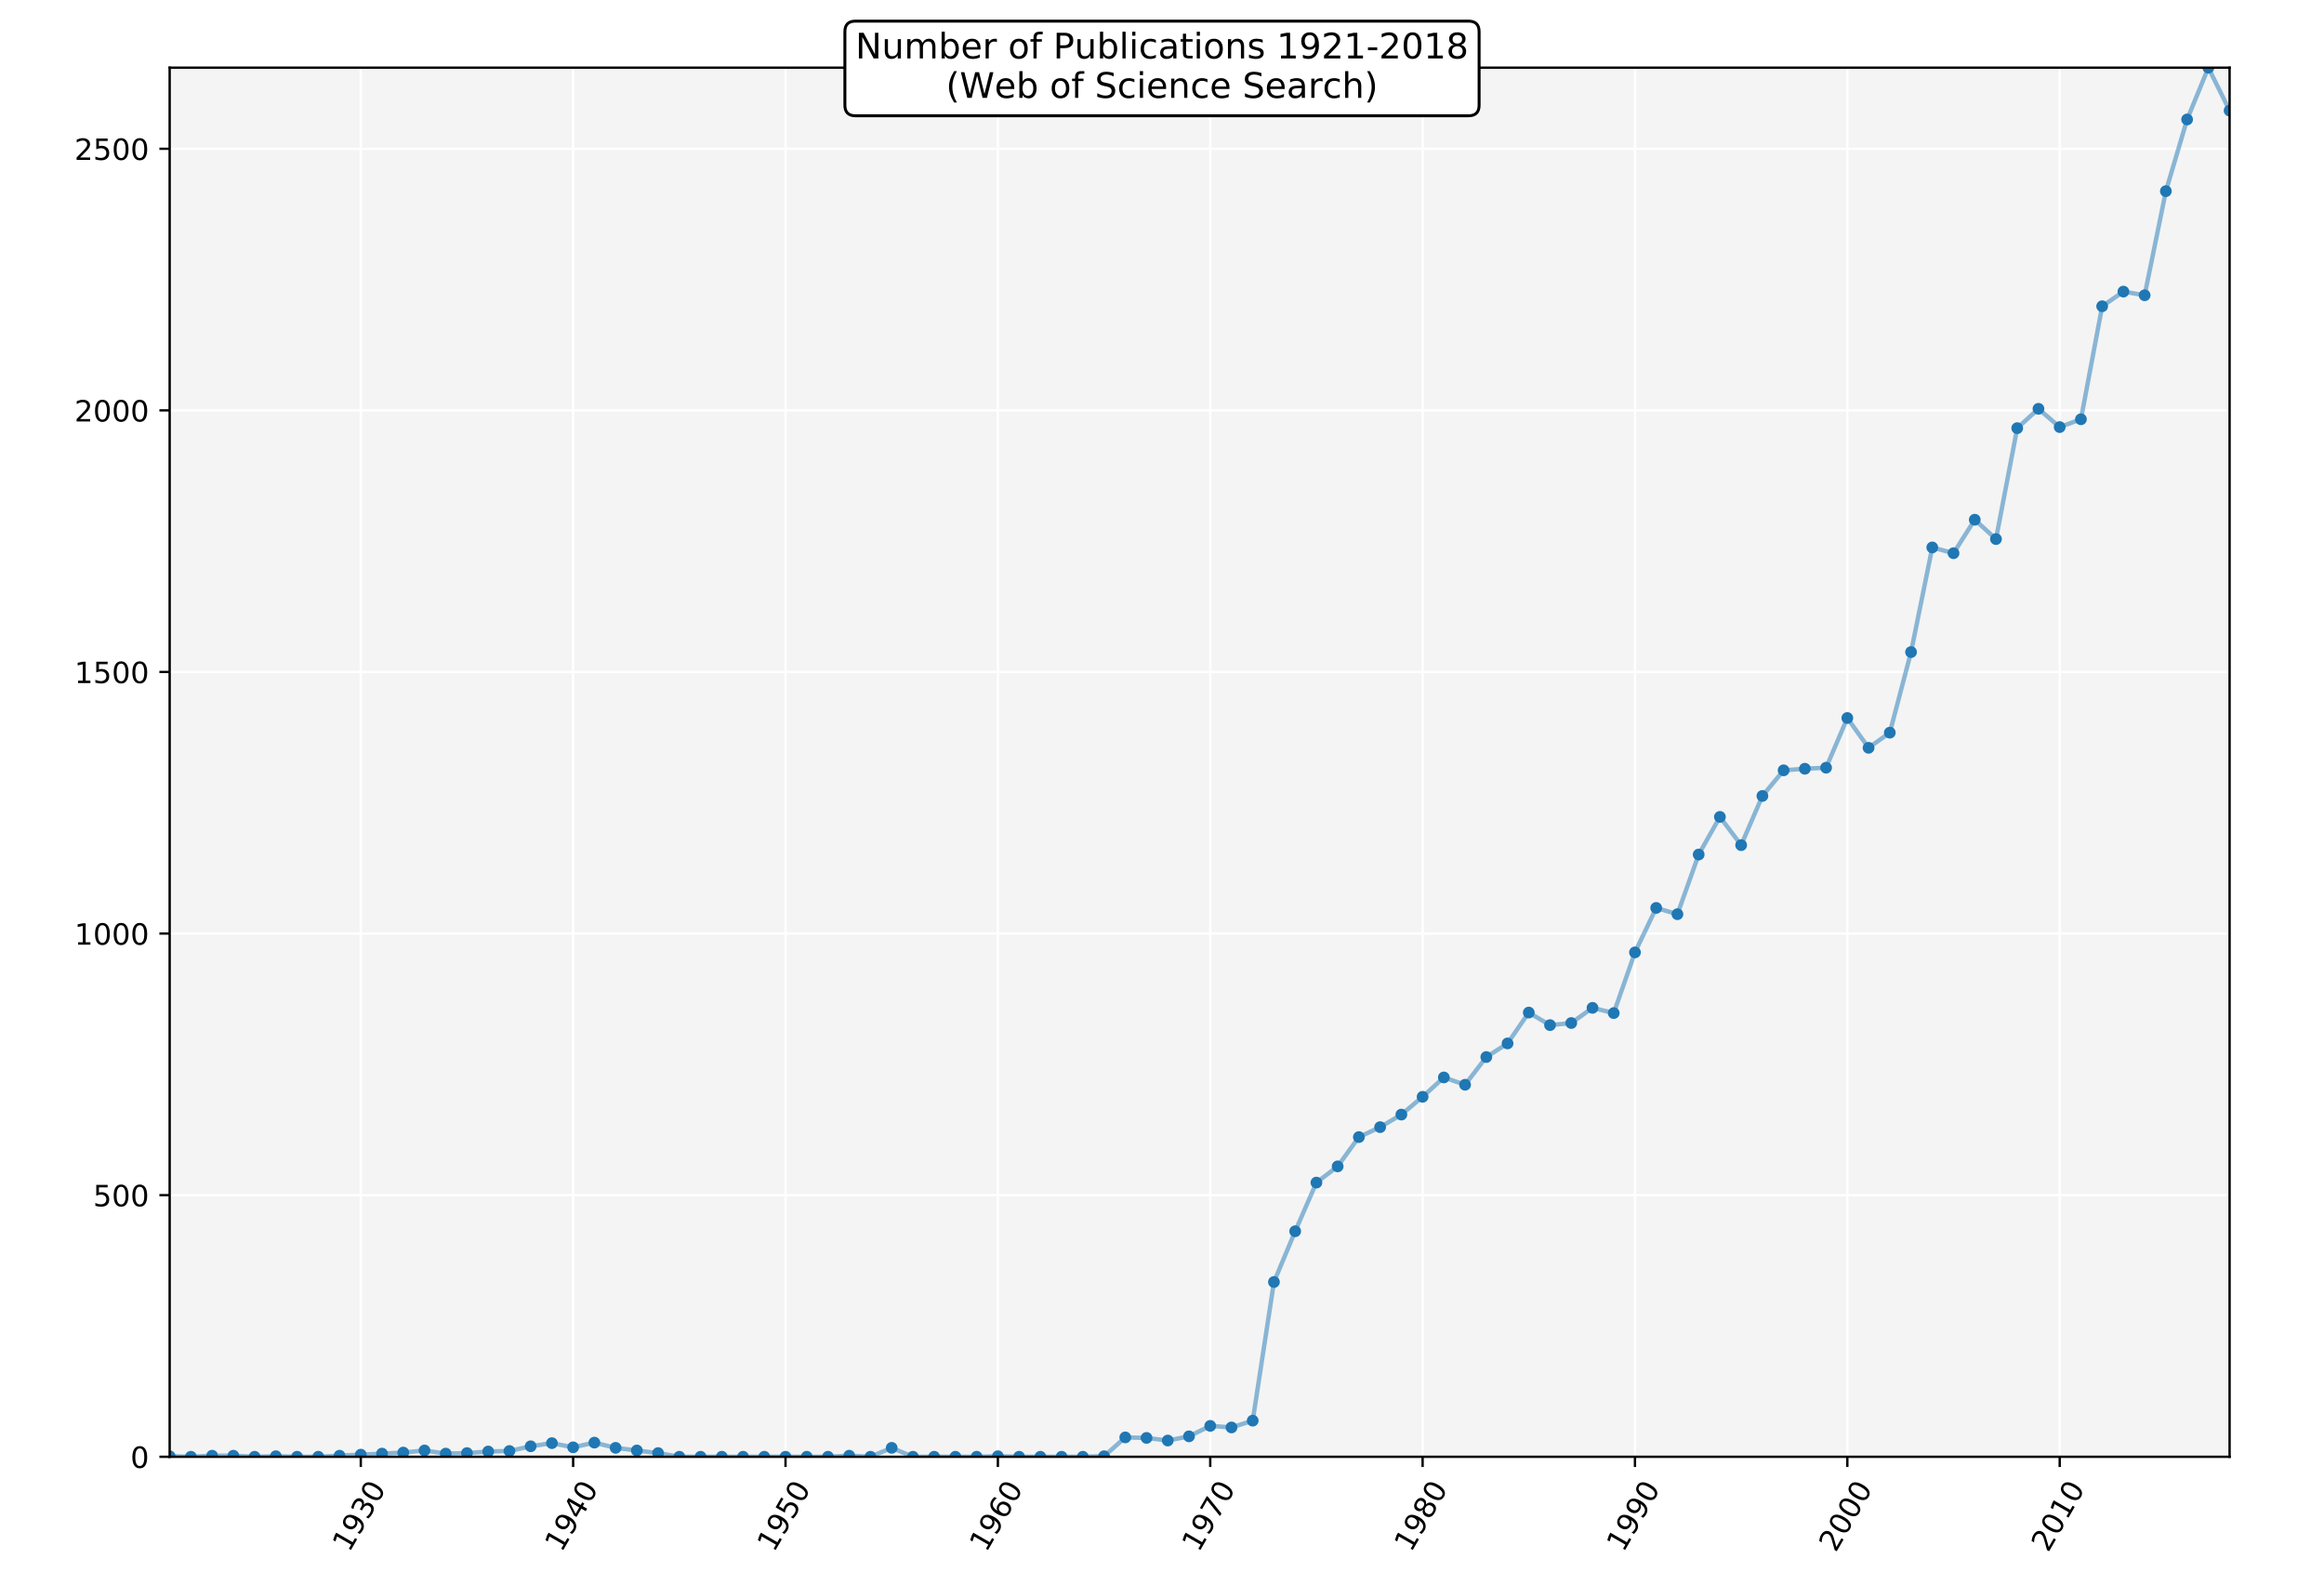 <?xml version="1.0" encoding="utf-8" standalone="no"?>
<!DOCTYPE svg PUBLIC "-//W3C//DTD SVG 1.1//EN"
  "http://www.w3.org/Graphics/SVG/1.1/DTD/svg11.dtd">
<!-- Created with matplotlib (http://matplotlib.org/) -->
<svg height="540pt" version="1.1" viewBox="0 0 792 540" width="792pt" xmlns="http://www.w3.org/2000/svg" xmlns:xlink="http://www.w3.org/1999/xlink">
 <defs>
  <style type="text/css">
*{stroke-linecap:butt;stroke-linejoin:round;}
  </style>
 </defs>
 <g id="figure_1">
  <g id="patch_1">
   <path d="M 0 540 
L 792 540 
L 792 0 
L 0 0 
z
" style="fill:#ffffff;"/>
  </g>
  <g id="axes_1">
   <g id="patch_2">
    <path d="M 57.819 496.438 
L 759.825 496.438 
L 759.825 23.062 
L 57.819 23.062 
z
" style="fill:#f4f4f4;"/>
   </g>
   <g id="matplotlib.axis_1">
    <g id="xtick_1">
     <g id="line2d_1">
      <path clip-path="url(#pab16744683)" d="M 122.953 496.438 
L 122.953 23.062 
" style="fill:none;stroke:#ffffff;stroke-linecap:square;stroke-width:0.8;"/>
     </g>
     <g id="line2d_2">
      <defs>
       <path d="M 0 0 
L 0 3.5 
" id="mfdd06020a4" style="stroke:#000000;stroke-width:0.8;"/>
      </defs>
      <g>
       <use style="stroke:#000000;stroke-width:0.8;" x="122.953" xlink:href="#mfdd06020a4" y="496.438"/>
      </g>
     </g>
     <g id="text_1">
      <!-- 1930 -->
      <defs>
       <path d="M 12.406 8.297 
L 28.516 8.297 
L 28.516 63.922 
L 10.984 60.406 
L 10.984 69.391 
L 28.422 72.906 
L 38.281 72.906 
L 38.281 8.297 
L 54.391 8.297 
L 54.391 0 
L 12.406 0 
z
" id="DejaVuSans-31"/>
       <path d="M 10.984 1.516 
L 10.984 10.5 
Q 14.703 8.734 18.5 7.812 
Q 22.312 6.891 25.984 6.891 
Q 35.75 6.891 40.891 13.453 
Q 46.047 20.016 46.781 33.406 
Q 43.953 29.203 39.594 26.953 
Q 35.25 24.703 29.984 24.703 
Q 19.047 24.703 12.672 31.312 
Q 6.297 37.938 6.297 49.422 
Q 6.297 60.641 12.938 67.422 
Q 19.578 74.219 30.609 74.219 
Q 43.266 74.219 49.922 64.516 
Q 56.594 54.828 56.594 36.375 
Q 56.594 19.141 48.406 8.859 
Q 40.234 -1.422 26.422 -1.422 
Q 22.703 -1.422 18.891 -0.688 
Q 15.094 0.047 10.984 1.516 
z
M 30.609 32.422 
Q 37.25 32.422 41.125 36.953 
Q 45.016 41.5 45.016 49.422 
Q 45.016 57.281 41.125 61.844 
Q 37.25 66.406 30.609 66.406 
Q 23.969 66.406 20.094 61.844 
Q 16.219 57.281 16.219 49.422 
Q 16.219 41.5 20.094 36.953 
Q 23.969 32.422 30.609 32.422 
z
" id="DejaVuSans-39"/>
       <path d="M 40.578 39.312 
Q 47.656 37.797 51.625 33 
Q 55.609 28.219 55.609 21.188 
Q 55.609 10.406 48.188 4.484 
Q 40.766 -1.422 27.094 -1.422 
Q 22.516 -1.422 17.656 -0.516 
Q 12.797 0.391 7.625 2.203 
L 7.625 11.719 
Q 11.719 9.328 16.594 8.109 
Q 21.484 6.891 26.812 6.891 
Q 36.078 6.891 40.938 10.547 
Q 45.797 14.203 45.797 21.188 
Q 45.797 27.641 41.281 31.266 
Q 36.766 34.906 28.719 34.906 
L 20.219 34.906 
L 20.219 43.016 
L 29.109 43.016 
Q 36.375 43.016 40.234 45.922 
Q 44.094 48.828 44.094 54.297 
Q 44.094 59.906 40.109 62.906 
Q 36.141 65.922 28.719 65.922 
Q 24.656 65.922 20.016 65.031 
Q 15.375 64.156 9.812 62.312 
L 9.812 71.094 
Q 15.438 72.656 20.344 73.438 
Q 25.25 74.219 29.594 74.219 
Q 40.828 74.219 47.359 69.109 
Q 53.906 64.016 53.906 55.328 
Q 53.906 49.266 50.438 45.094 
Q 46.969 40.922 40.578 39.312 
z
" id="DejaVuSans-33"/>
       <path d="M 31.781 66.406 
Q 24.172 66.406 20.328 58.906 
Q 16.5 51.422 16.5 36.375 
Q 16.5 21.391 20.328 13.891 
Q 24.172 6.391 31.781 6.391 
Q 39.453 6.391 43.281 13.891 
Q 47.125 21.391 47.125 36.375 
Q 47.125 51.422 43.281 58.906 
Q 39.453 66.406 31.781 66.406 
z
M 31.781 74.219 
Q 44.047 74.219 50.516 64.516 
Q 56.984 54.828 56.984 36.375 
Q 56.984 17.969 50.516 8.266 
Q 44.047 -1.422 31.781 -1.422 
Q 19.531 -1.422 13.062 8.266 
Q 6.594 17.969 6.594 36.375 
Q 6.594 54.828 13.062 64.516 
Q 19.531 74.219 31.781 74.219 
z
" id="DejaVuSans-30"/>
      </defs>
      <g transform="translate(118.981 529.277)rotate(-60)scale(0.1 -0.1)">
       <use xlink:href="#DejaVuSans-31"/>
       <use x="63.623" xlink:href="#DejaVuSans-39"/>
       <use x="127.246" xlink:href="#DejaVuSans-33"/>
       <use x="190.869" xlink:href="#DejaVuSans-30"/>
      </g>
     </g>
    </g>
    <g id="xtick_2">
     <g id="line2d_3">
      <path clip-path="url(#pab16744683)" d="M 195.325 496.438 
L 195.325 23.062 
" style="fill:none;stroke:#ffffff;stroke-linecap:square;stroke-width:0.8;"/>
     </g>
     <g id="line2d_4">
      <g>
       <use style="stroke:#000000;stroke-width:0.8;" x="195.325" xlink:href="#mfdd06020a4" y="496.438"/>
      </g>
     </g>
     <g id="text_2">
      <!-- 1940 -->
      <defs>
       <path d="M 37.797 64.312 
L 12.891 25.391 
L 37.797 25.391 
z
M 35.203 72.906 
L 47.609 72.906 
L 47.609 25.391 
L 58.016 25.391 
L 58.016 17.188 
L 47.609 17.188 
L 47.609 0 
L 37.797 0 
L 37.797 17.188 
L 4.891 17.188 
L 4.891 26.703 
z
" id="DejaVuSans-34"/>
      </defs>
      <g transform="translate(191.352 529.277)rotate(-60)scale(0.1 -0.1)">
       <use xlink:href="#DejaVuSans-31"/>
       <use x="63.623" xlink:href="#DejaVuSans-39"/>
       <use x="127.246" xlink:href="#DejaVuSans-34"/>
       <use x="190.869" xlink:href="#DejaVuSans-30"/>
      </g>
     </g>
    </g>
    <g id="xtick_3">
     <g id="line2d_5">
      <path clip-path="url(#pab16744683)" d="M 267.697 496.438 
L 267.697 23.062 
" style="fill:none;stroke:#ffffff;stroke-linecap:square;stroke-width:0.8;"/>
     </g>
     <g id="line2d_6">
      <g>
       <use style="stroke:#000000;stroke-width:0.8;" x="267.697" xlink:href="#mfdd06020a4" y="496.438"/>
      </g>
     </g>
     <g id="text_3">
      <!-- 1950 -->
      <defs>
       <path d="M 10.797 72.906 
L 49.516 72.906 
L 49.516 64.594 
L 19.828 64.594 
L 19.828 46.734 
Q 21.969 47.469 24.109 47.828 
Q 26.266 48.188 28.422 48.188 
Q 40.625 48.188 47.75 41.5 
Q 54.891 34.812 54.891 23.391 
Q 54.891 11.625 47.562 5.094 
Q 40.234 -1.422 26.906 -1.422 
Q 22.312 -1.422 17.547 -0.641 
Q 12.797 0.141 7.719 1.703 
L 7.719 11.625 
Q 12.109 9.234 16.797 8.062 
Q 21.484 6.891 26.703 6.891 
Q 35.156 6.891 40.078 11.328 
Q 45.016 15.766 45.016 23.391 
Q 45.016 31 40.078 35.438 
Q 35.156 39.891 26.703 39.891 
Q 22.75 39.891 18.812 39.016 
Q 14.891 38.141 10.797 36.281 
z
" id="DejaVuSans-35"/>
      </defs>
      <g transform="translate(263.724 529.277)rotate(-60)scale(0.1 -0.1)">
       <use xlink:href="#DejaVuSans-31"/>
       <use x="63.623" xlink:href="#DejaVuSans-39"/>
       <use x="127.246" xlink:href="#DejaVuSans-35"/>
       <use x="190.869" xlink:href="#DejaVuSans-30"/>
      </g>
     </g>
    </g>
    <g id="xtick_4">
     <g id="line2d_7">
      <path clip-path="url(#pab16744683)" d="M 340.069 496.438 
L 340.069 23.062 
" style="fill:none;stroke:#ffffff;stroke-linecap:square;stroke-width:0.8;"/>
     </g>
     <g id="line2d_8">
      <g>
       <use style="stroke:#000000;stroke-width:0.8;" x="340.069" xlink:href="#mfdd06020a4" y="496.438"/>
      </g>
     </g>
     <g id="text_4">
      <!-- 1960 -->
      <defs>
       <path d="M 33.016 40.375 
Q 26.375 40.375 22.484 35.828 
Q 18.609 31.297 18.609 23.391 
Q 18.609 15.531 22.484 10.953 
Q 26.375 6.391 33.016 6.391 
Q 39.656 6.391 43.531 10.953 
Q 47.406 15.531 47.406 23.391 
Q 47.406 31.297 43.531 35.828 
Q 39.656 40.375 33.016 40.375 
z
M 52.594 71.297 
L 52.594 62.312 
Q 48.875 64.062 45.094 64.984 
Q 41.312 65.922 37.594 65.922 
Q 27.828 65.922 22.672 59.328 
Q 17.531 52.734 16.797 39.406 
Q 19.672 43.656 24.016 45.922 
Q 28.375 48.188 33.594 48.188 
Q 44.578 48.188 50.953 41.516 
Q 57.328 34.859 57.328 23.391 
Q 57.328 12.156 50.688 5.359 
Q 44.047 -1.422 33.016 -1.422 
Q 20.359 -1.422 13.672 8.266 
Q 6.984 17.969 6.984 36.375 
Q 6.984 53.656 15.188 63.938 
Q 23.391 74.219 37.203 74.219 
Q 40.922 74.219 44.703 73.484 
Q 48.484 72.75 52.594 71.297 
z
" id="DejaVuSans-36"/>
      </defs>
      <g transform="translate(336.096 529.277)rotate(-60)scale(0.1 -0.1)">
       <use xlink:href="#DejaVuSans-31"/>
       <use x="63.623" xlink:href="#DejaVuSans-39"/>
       <use x="127.246" xlink:href="#DejaVuSans-36"/>
       <use x="190.869" xlink:href="#DejaVuSans-30"/>
      </g>
     </g>
    </g>
    <g id="xtick_5">
     <g id="line2d_9">
      <path clip-path="url(#pab16744683)" d="M 412.44 496.438 
L 412.44 23.062 
" style="fill:none;stroke:#ffffff;stroke-linecap:square;stroke-width:0.8;"/>
     </g>
     <g id="line2d_10">
      <g>
       <use style="stroke:#000000;stroke-width:0.8;" x="412.44" xlink:href="#mfdd06020a4" y="496.438"/>
      </g>
     </g>
     <g id="text_5">
      <!-- 1970 -->
      <defs>
       <path d="M 8.203 72.906 
L 55.078 72.906 
L 55.078 68.703 
L 28.609 0 
L 18.312 0 
L 43.219 64.594 
L 8.203 64.594 
z
" id="DejaVuSans-37"/>
      </defs>
      <g transform="translate(408.468 529.277)rotate(-60)scale(0.1 -0.1)">
       <use xlink:href="#DejaVuSans-31"/>
       <use x="63.623" xlink:href="#DejaVuSans-39"/>
       <use x="127.246" xlink:href="#DejaVuSans-37"/>
       <use x="190.869" xlink:href="#DejaVuSans-30"/>
      </g>
     </g>
    </g>
    <g id="xtick_6">
     <g id="line2d_11">
      <path clip-path="url(#pab16744683)" d="M 484.812 496.438 
L 484.812 23.062 
" style="fill:none;stroke:#ffffff;stroke-linecap:square;stroke-width:0.8;"/>
     </g>
     <g id="line2d_12">
      <g>
       <use style="stroke:#000000;stroke-width:0.8;" x="484.812" xlink:href="#mfdd06020a4" y="496.438"/>
      </g>
     </g>
     <g id="text_6">
      <!-- 1980 -->
      <defs>
       <path d="M 31.781 34.625 
Q 24.75 34.625 20.719 30.859 
Q 16.703 27.094 16.703 20.516 
Q 16.703 13.922 20.719 10.156 
Q 24.75 6.391 31.781 6.391 
Q 38.812 6.391 42.859 10.172 
Q 46.922 13.969 46.922 20.516 
Q 46.922 27.094 42.891 30.859 
Q 38.875 34.625 31.781 34.625 
z
M 21.922 38.812 
Q 15.578 40.375 12.031 44.719 
Q 8.5 49.078 8.5 55.328 
Q 8.5 64.062 14.719 69.141 
Q 20.953 74.219 31.781 74.219 
Q 42.672 74.219 48.875 69.141 
Q 55.078 64.062 55.078 55.328 
Q 55.078 49.078 51.531 44.719 
Q 48 40.375 41.703 38.812 
Q 48.828 37.156 52.797 32.312 
Q 56.781 27.484 56.781 20.516 
Q 56.781 9.906 50.312 4.234 
Q 43.844 -1.422 31.781 -1.422 
Q 19.734 -1.422 13.25 4.234 
Q 6.781 9.906 6.781 20.516 
Q 6.781 27.484 10.781 32.312 
Q 14.797 37.156 21.922 38.812 
z
M 18.312 54.391 
Q 18.312 48.734 21.844 45.562 
Q 25.391 42.391 31.781 42.391 
Q 38.141 42.391 41.719 45.562 
Q 45.312 48.734 45.312 54.391 
Q 45.312 60.062 41.719 63.234 
Q 38.141 66.406 31.781 66.406 
Q 25.391 66.406 21.844 63.234 
Q 18.312 60.062 18.312 54.391 
z
" id="DejaVuSans-38"/>
      </defs>
      <g transform="translate(480.839 529.277)rotate(-60)scale(0.1 -0.1)">
       <use xlink:href="#DejaVuSans-31"/>
       <use x="63.623" xlink:href="#DejaVuSans-39"/>
       <use x="127.246" xlink:href="#DejaVuSans-38"/>
       <use x="190.869" xlink:href="#DejaVuSans-30"/>
      </g>
     </g>
    </g>
    <g id="xtick_7">
     <g id="line2d_13">
      <path clip-path="url(#pab16744683)" d="M 557.184 496.438 
L 557.184 23.062 
" style="fill:none;stroke:#ffffff;stroke-linecap:square;stroke-width:0.8;"/>
     </g>
     <g id="line2d_14">
      <g>
       <use style="stroke:#000000;stroke-width:0.8;" x="557.184" xlink:href="#mfdd06020a4" y="496.438"/>
      </g>
     </g>
     <g id="text_7">
      <!-- 1990 -->
      <g transform="translate(553.211 529.277)rotate(-60)scale(0.1 -0.1)">
       <use xlink:href="#DejaVuSans-31"/>
       <use x="63.623" xlink:href="#DejaVuSans-39"/>
       <use x="127.246" xlink:href="#DejaVuSans-39"/>
       <use x="190.869" xlink:href="#DejaVuSans-30"/>
      </g>
     </g>
    </g>
    <g id="xtick_8">
     <g id="line2d_15">
      <path clip-path="url(#pab16744683)" d="M 629.556 496.438 
L 629.556 23.062 
" style="fill:none;stroke:#ffffff;stroke-linecap:square;stroke-width:0.8;"/>
     </g>
     <g id="line2d_16">
      <g>
       <use style="stroke:#000000;stroke-width:0.8;" x="629.556" xlink:href="#mfdd06020a4" y="496.438"/>
      </g>
     </g>
     <g id="text_8">
      <!-- 2000 -->
      <defs>
       <path d="M 19.188 8.297 
L 53.609 8.297 
L 53.609 0 
L 7.328 0 
L 7.328 8.297 
Q 12.938 14.109 22.625 23.891 
Q 32.328 33.688 34.812 36.531 
Q 39.547 41.844 41.422 45.531 
Q 43.312 49.219 43.312 52.781 
Q 43.312 58.594 39.234 62.25 
Q 35.156 65.922 28.609 65.922 
Q 23.969 65.922 18.812 64.312 
Q 13.672 62.703 7.812 59.422 
L 7.812 69.391 
Q 13.766 71.781 18.938 73 
Q 24.125 74.219 28.422 74.219 
Q 39.75 74.219 46.484 68.547 
Q 53.219 62.891 53.219 53.422 
Q 53.219 48.922 51.531 44.891 
Q 49.859 40.875 45.406 35.406 
Q 44.188 33.984 37.641 27.219 
Q 31.109 20.453 19.188 8.297 
z
" id="DejaVuSans-32"/>
      </defs>
      <g transform="translate(625.583 529.277)rotate(-60)scale(0.1 -0.1)">
       <use xlink:href="#DejaVuSans-32"/>
       <use x="63.623" xlink:href="#DejaVuSans-30"/>
       <use x="127.246" xlink:href="#DejaVuSans-30"/>
       <use x="190.869" xlink:href="#DejaVuSans-30"/>
      </g>
     </g>
    </g>
    <g id="xtick_9">
     <g id="line2d_17">
      <path clip-path="url(#pab16744683)" d="M 701.928 496.438 
L 701.928 23.062 
" style="fill:none;stroke:#ffffff;stroke-linecap:square;stroke-width:0.8;"/>
     </g>
     <g id="line2d_18">
      <g>
       <use style="stroke:#000000;stroke-width:0.8;" x="701.928" xlink:href="#mfdd06020a4" y="496.438"/>
      </g>
     </g>
     <g id="text_9">
      <!-- 2010 -->
      <g transform="translate(697.955 529.277)rotate(-60)scale(0.1 -0.1)">
       <use xlink:href="#DejaVuSans-32"/>
       <use x="63.623" xlink:href="#DejaVuSans-30"/>
       <use x="127.246" xlink:href="#DejaVuSans-31"/>
       <use x="190.869" xlink:href="#DejaVuSans-30"/>
      </g>
     </g>
    </g>
   </g>
   <g id="matplotlib.axis_2">
    <g id="ytick_1">
     <g id="line2d_19">
      <path clip-path="url(#pab16744683)" d="M 57.819 496.438 
L 759.825 496.438 
" style="fill:none;stroke:#ffffff;stroke-linecap:square;stroke-width:0.8;"/>
     </g>
     <g id="line2d_20">
      <defs>
       <path d="M 0 0 
L -3.5 0 
" id="ma0b7ebb170" style="stroke:#000000;stroke-width:0.8;"/>
      </defs>
      <g>
       <use style="stroke:#000000;stroke-width:0.8;" x="57.819" xlink:href="#ma0b7ebb170" y="496.438"/>
      </g>
     </g>
     <g id="text_10">
      <!-- 0 -->
      <g transform="translate(44.456 500.237)scale(0.1 -0.1)">
       <use xlink:href="#DejaVuSans-30"/>
      </g>
     </g>
    </g>
    <g id="ytick_2">
     <g id="line2d_21">
      <path clip-path="url(#pab16744683)" d="M 57.819 407.29 
L 759.825 407.29 
" style="fill:none;stroke:#ffffff;stroke-linecap:square;stroke-width:0.8;"/>
     </g>
     <g id="line2d_22">
      <g>
       <use style="stroke:#000000;stroke-width:0.8;" x="57.819" xlink:href="#ma0b7ebb170" y="407.29"/>
      </g>
     </g>
     <g id="text_11">
      <!-- 500 -->
      <g transform="translate(31.731 411.089)scale(0.1 -0.1)">
       <use xlink:href="#DejaVuSans-35"/>
       <use x="63.623" xlink:href="#DejaVuSans-30"/>
       <use x="127.246" xlink:href="#DejaVuSans-30"/>
      </g>
     </g>
    </g>
    <g id="ytick_3">
     <g id="line2d_23">
      <path clip-path="url(#pab16744683)" d="M 57.819 318.142 
L 759.825 318.142 
" style="fill:none;stroke:#ffffff;stroke-linecap:square;stroke-width:0.8;"/>
     </g>
     <g id="line2d_24">
      <g>
       <use style="stroke:#000000;stroke-width:0.8;" x="57.819" xlink:href="#ma0b7ebb170" y="318.142"/>
      </g>
     </g>
     <g id="text_12">
      <!-- 1000 -->
      <g transform="translate(25.369 321.941)scale(0.1 -0.1)">
       <use xlink:href="#DejaVuSans-31"/>
       <use x="63.623" xlink:href="#DejaVuSans-30"/>
       <use x="127.246" xlink:href="#DejaVuSans-30"/>
       <use x="190.869" xlink:href="#DejaVuSans-30"/>
      </g>
     </g>
    </g>
    <g id="ytick_4">
     <g id="line2d_25">
      <path clip-path="url(#pab16744683)" d="M 57.819 228.994 
L 759.825 228.994 
" style="fill:none;stroke:#ffffff;stroke-linecap:square;stroke-width:0.8;"/>
     </g>
     <g id="line2d_26">
      <g>
       <use style="stroke:#000000;stroke-width:0.8;" x="57.819" xlink:href="#ma0b7ebb170" y="228.994"/>
      </g>
     </g>
     <g id="text_13">
      <!-- 1500 -->
      <g transform="translate(25.369 232.793)scale(0.1 -0.1)">
       <use xlink:href="#DejaVuSans-31"/>
       <use x="63.623" xlink:href="#DejaVuSans-35"/>
       <use x="127.246" xlink:href="#DejaVuSans-30"/>
       <use x="190.869" xlink:href="#DejaVuSans-30"/>
      </g>
     </g>
    </g>
    <g id="ytick_5">
     <g id="line2d_27">
      <path clip-path="url(#pab16744683)" d="M 57.819 139.846 
L 759.825 139.846 
" style="fill:none;stroke:#ffffff;stroke-linecap:square;stroke-width:0.8;"/>
     </g>
     <g id="line2d_28">
      <g>
       <use style="stroke:#000000;stroke-width:0.8;" x="57.819" xlink:href="#ma0b7ebb170" y="139.846"/>
      </g>
     </g>
     <g id="text_14">
      <!-- 2000 -->
      <g transform="translate(25.369 143.645)scale(0.1 -0.1)">
       <use xlink:href="#DejaVuSans-32"/>
       <use x="63.623" xlink:href="#DejaVuSans-30"/>
       <use x="127.246" xlink:href="#DejaVuSans-30"/>
       <use x="190.869" xlink:href="#DejaVuSans-30"/>
      </g>
     </g>
    </g>
    <g id="ytick_6">
     <g id="line2d_29">
      <path clip-path="url(#pab16744683)" d="M 57.819 50.698 
L 759.825 50.698 
" style="fill:none;stroke:#ffffff;stroke-linecap:square;stroke-width:0.8;"/>
     </g>
     <g id="line2d_30">
      <g>
       <use style="stroke:#000000;stroke-width:0.8;" x="57.819" xlink:href="#ma0b7ebb170" y="50.698"/>
      </g>
     </g>
     <g id="text_15">
      <!-- 2500 -->
      <g transform="translate(25.369 54.498)scale(0.1 -0.1)">
       <use xlink:href="#DejaVuSans-32"/>
       <use x="63.623" xlink:href="#DejaVuSans-35"/>
       <use x="127.246" xlink:href="#DejaVuSans-30"/>
       <use x="190.869" xlink:href="#DejaVuSans-30"/>
      </g>
     </g>
    </g>
   </g>
   <g id="line2d_31">
    <path clip-path="url(#pab16744683)" d="M 57.819 496.259 
L 65.056 496.438 
L 72.293 496.081 
L 79.53 496.081 
L 86.767 496.438 
L 94.005 496.259 
L 101.242 496.438 
L 108.479 496.438 
L 115.716 496.081 
L 122.953 495.724 
L 130.191 495.368 
L 137.428 495.011 
L 144.665 494.298 
L 151.902 495.368 
L 159.139 495.189 
L 166.376 494.655 
L 173.614 494.476 
L 180.851 492.872 
L 188.088 491.802 
L 195.325 493.228 
L 202.562 491.624 
L 209.799 493.406 
L 217.037 494.298 
L 224.274 495.189 
L 231.511 496.438 
L 238.748 496.438 
L 245.985 496.438 
L 253.223 496.438 
L 260.46 496.438 
L 267.697 496.438 
L 274.934 496.438 
L 282.171 496.438 
L 289.408 496.081 
L 296.646 496.438 
L 303.883 493.406 
L 311.12 496.438 
L 318.357 496.438 
L 325.594 496.438 
L 332.832 496.438 
L 340.069 496.259 
L 347.306 496.438 
L 354.543 496.438 
L 361.78 496.438 
L 369.017 496.438 
L 376.255 496.259 
L 383.492 489.841 
L 390.729 490.019 
L 397.966 490.91 
L 405.203 489.484 
L 412.44 485.918 
L 419.678 486.453 
L 426.915 484.135 
L 434.152 436.887 
L 441.389 419.592 
L 448.626 403.011 
L 455.864 397.483 
L 463.101 387.499 
L 470.338 384.111 
L 477.575 379.832 
L 484.812 373.77 
L 492.049 367.173 
L 499.287 369.669 
L 506.524 360.22 
L 513.761 355.584 
L 520.998 345.064 
L 528.235 349.344 
L 535.472 348.63 
L 542.71 343.46 
L 549.947 345.243 
L 557.184 324.56 
L 564.421 309.405 
L 571.658 311.545 
L 578.896 291.219 
L 586.133 278.382 
L 593.37 288.01 
L 600.607 271.25 
L 607.844 262.514 
L 615.081 261.979 
L 622.319 261.622 
L 629.556 244.684 
L 636.793 254.847 
L 644.03 249.676 
L 651.267 222.219 
L 658.505 186.56 
L 665.742 188.521 
L 672.979 177.11 
L 680.216 183.707 
L 687.453 145.908 
L 694.69 139.311 
L 701.928 145.552 
L 709.165 142.877 
L 716.402 104.365 
L 723.639 99.373 
L 730.876 100.621 
L 738.113 65.14 
L 745.351 40.714 
L 752.588 23.062 
L 759.825 37.683 
" style="fill:none;opacity:0.5;stroke:#1f77b4;stroke-linecap:square;stroke-width:1.5;"/>
    <defs>
     <path d="M 0 1.5 
C 0.398 1.5 0.779 1.342 1.061 1.061 
C 1.342 0.779 1.5 0.398 1.5 0 
C 1.5 -0.398 1.342 -0.779 1.061 -1.061 
C 0.779 -1.342 0.398 -1.5 0 -1.5 
C -0.398 -1.5 -0.779 -1.342 -1.061 -1.061 
C -1.342 -0.779 -1.5 -0.398 -1.5 0 
C -1.5 0.398 -1.342 0.779 -1.061 1.061 
C -0.779 1.342 -0.398 1.5 0 1.5 
z
" id="m483fafe6d5" style="stroke:#1f77b4;"/>
    </defs>
    <g clip-path="url(#pab16744683)">
     <use style="fill:#1f77b4;opacity:0.5;stroke:#1f77b4;" x="57.819" xlink:href="#m483fafe6d5" y="496.259"/>
     <use style="fill:#1f77b4;opacity:0.5;stroke:#1f77b4;" x="65.056" xlink:href="#m483fafe6d5" y="496.438"/>
     <use style="fill:#1f77b4;opacity:0.5;stroke:#1f77b4;" x="72.293" xlink:href="#m483fafe6d5" y="496.081"/>
     <use style="fill:#1f77b4;opacity:0.5;stroke:#1f77b4;" x="79.53" xlink:href="#m483fafe6d5" y="496.081"/>
     <use style="fill:#1f77b4;opacity:0.5;stroke:#1f77b4;" x="86.767" xlink:href="#m483fafe6d5" y="496.438"/>
     <use style="fill:#1f77b4;opacity:0.5;stroke:#1f77b4;" x="94.005" xlink:href="#m483fafe6d5" y="496.259"/>
     <use style="fill:#1f77b4;opacity:0.5;stroke:#1f77b4;" x="101.242" xlink:href="#m483fafe6d5" y="496.438"/>
     <use style="fill:#1f77b4;opacity:0.5;stroke:#1f77b4;" x="108.479" xlink:href="#m483fafe6d5" y="496.438"/>
     <use style="fill:#1f77b4;opacity:0.5;stroke:#1f77b4;" x="115.716" xlink:href="#m483fafe6d5" y="496.081"/>
     <use style="fill:#1f77b4;opacity:0.5;stroke:#1f77b4;" x="122.953" xlink:href="#m483fafe6d5" y="495.724"/>
     <use style="fill:#1f77b4;opacity:0.5;stroke:#1f77b4;" x="130.191" xlink:href="#m483fafe6d5" y="495.368"/>
     <use style="fill:#1f77b4;opacity:0.5;stroke:#1f77b4;" x="137.428" xlink:href="#m483fafe6d5" y="495.011"/>
     <use style="fill:#1f77b4;opacity:0.5;stroke:#1f77b4;" x="144.665" xlink:href="#m483fafe6d5" y="494.298"/>
     <use style="fill:#1f77b4;opacity:0.5;stroke:#1f77b4;" x="151.902" xlink:href="#m483fafe6d5" y="495.368"/>
     <use style="fill:#1f77b4;opacity:0.5;stroke:#1f77b4;" x="159.139" xlink:href="#m483fafe6d5" y="495.189"/>
     <use style="fill:#1f77b4;opacity:0.5;stroke:#1f77b4;" x="166.376" xlink:href="#m483fafe6d5" y="494.655"/>
     <use style="fill:#1f77b4;opacity:0.5;stroke:#1f77b4;" x="173.614" xlink:href="#m483fafe6d5" y="494.476"/>
     <use style="fill:#1f77b4;opacity:0.5;stroke:#1f77b4;" x="180.851" xlink:href="#m483fafe6d5" y="492.872"/>
     <use style="fill:#1f77b4;opacity:0.5;stroke:#1f77b4;" x="188.088" xlink:href="#m483fafe6d5" y="491.802"/>
     <use style="fill:#1f77b4;opacity:0.5;stroke:#1f77b4;" x="195.325" xlink:href="#m483fafe6d5" y="493.228"/>
     <use style="fill:#1f77b4;opacity:0.5;stroke:#1f77b4;" x="202.562" xlink:href="#m483fafe6d5" y="491.624"/>
     <use style="fill:#1f77b4;opacity:0.5;stroke:#1f77b4;" x="209.799" xlink:href="#m483fafe6d5" y="493.406"/>
     <use style="fill:#1f77b4;opacity:0.5;stroke:#1f77b4;" x="217.037" xlink:href="#m483fafe6d5" y="494.298"/>
     <use style="fill:#1f77b4;opacity:0.5;stroke:#1f77b4;" x="224.274" xlink:href="#m483fafe6d5" y="495.189"/>
     <use style="fill:#1f77b4;opacity:0.5;stroke:#1f77b4;" x="231.511" xlink:href="#m483fafe6d5" y="496.438"/>
     <use style="fill:#1f77b4;opacity:0.5;stroke:#1f77b4;" x="238.748" xlink:href="#m483fafe6d5" y="496.438"/>
     <use style="fill:#1f77b4;opacity:0.5;stroke:#1f77b4;" x="245.985" xlink:href="#m483fafe6d5" y="496.438"/>
     <use style="fill:#1f77b4;opacity:0.5;stroke:#1f77b4;" x="253.223" xlink:href="#m483fafe6d5" y="496.438"/>
     <use style="fill:#1f77b4;opacity:0.5;stroke:#1f77b4;" x="260.46" xlink:href="#m483fafe6d5" y="496.438"/>
     <use style="fill:#1f77b4;opacity:0.5;stroke:#1f77b4;" x="267.697" xlink:href="#m483fafe6d5" y="496.438"/>
     <use style="fill:#1f77b4;opacity:0.5;stroke:#1f77b4;" x="274.934" xlink:href="#m483fafe6d5" y="496.438"/>
     <use style="fill:#1f77b4;opacity:0.5;stroke:#1f77b4;" x="282.171" xlink:href="#m483fafe6d5" y="496.438"/>
     <use style="fill:#1f77b4;opacity:0.5;stroke:#1f77b4;" x="289.408" xlink:href="#m483fafe6d5" y="496.081"/>
     <use style="fill:#1f77b4;opacity:0.5;stroke:#1f77b4;" x="296.646" xlink:href="#m483fafe6d5" y="496.438"/>
     <use style="fill:#1f77b4;opacity:0.5;stroke:#1f77b4;" x="303.883" xlink:href="#m483fafe6d5" y="493.406"/>
     <use style="fill:#1f77b4;opacity:0.5;stroke:#1f77b4;" x="311.12" xlink:href="#m483fafe6d5" y="496.438"/>
     <use style="fill:#1f77b4;opacity:0.5;stroke:#1f77b4;" x="318.357" xlink:href="#m483fafe6d5" y="496.438"/>
     <use style="fill:#1f77b4;opacity:0.5;stroke:#1f77b4;" x="325.594" xlink:href="#m483fafe6d5" y="496.438"/>
     <use style="fill:#1f77b4;opacity:0.5;stroke:#1f77b4;" x="332.832" xlink:href="#m483fafe6d5" y="496.438"/>
     <use style="fill:#1f77b4;opacity:0.5;stroke:#1f77b4;" x="340.069" xlink:href="#m483fafe6d5" y="496.259"/>
     <use style="fill:#1f77b4;opacity:0.5;stroke:#1f77b4;" x="347.306" xlink:href="#m483fafe6d5" y="496.438"/>
     <use style="fill:#1f77b4;opacity:0.5;stroke:#1f77b4;" x="354.543" xlink:href="#m483fafe6d5" y="496.438"/>
     <use style="fill:#1f77b4;opacity:0.5;stroke:#1f77b4;" x="361.78" xlink:href="#m483fafe6d5" y="496.438"/>
     <use style="fill:#1f77b4;opacity:0.5;stroke:#1f77b4;" x="369.017" xlink:href="#m483fafe6d5" y="496.438"/>
     <use style="fill:#1f77b4;opacity:0.5;stroke:#1f77b4;" x="376.255" xlink:href="#m483fafe6d5" y="496.259"/>
     <use style="fill:#1f77b4;opacity:0.5;stroke:#1f77b4;" x="383.492" xlink:href="#m483fafe6d5" y="489.841"/>
     <use style="fill:#1f77b4;opacity:0.5;stroke:#1f77b4;" x="390.729" xlink:href="#m483fafe6d5" y="490.019"/>
     <use style="fill:#1f77b4;opacity:0.5;stroke:#1f77b4;" x="397.966" xlink:href="#m483fafe6d5" y="490.91"/>
     <use style="fill:#1f77b4;opacity:0.5;stroke:#1f77b4;" x="405.203" xlink:href="#m483fafe6d5" y="489.484"/>
     <use style="fill:#1f77b4;opacity:0.5;stroke:#1f77b4;" x="412.44" xlink:href="#m483fafe6d5" y="485.918"/>
     <use style="fill:#1f77b4;opacity:0.5;stroke:#1f77b4;" x="419.678" xlink:href="#m483fafe6d5" y="486.453"/>
     <use style="fill:#1f77b4;opacity:0.5;stroke:#1f77b4;" x="426.915" xlink:href="#m483fafe6d5" y="484.135"/>
     <use style="fill:#1f77b4;opacity:0.5;stroke:#1f77b4;" x="434.152" xlink:href="#m483fafe6d5" y="436.887"/>
     <use style="fill:#1f77b4;opacity:0.5;stroke:#1f77b4;" x="441.389" xlink:href="#m483fafe6d5" y="419.592"/>
     <use style="fill:#1f77b4;opacity:0.5;stroke:#1f77b4;" x="448.626" xlink:href="#m483fafe6d5" y="403.011"/>
     <use style="fill:#1f77b4;opacity:0.5;stroke:#1f77b4;" x="455.864" xlink:href="#m483fafe6d5" y="397.483"/>
     <use style="fill:#1f77b4;opacity:0.5;stroke:#1f77b4;" x="463.101" xlink:href="#m483fafe6d5" y="387.499"/>
     <use style="fill:#1f77b4;opacity:0.5;stroke:#1f77b4;" x="470.338" xlink:href="#m483fafe6d5" y="384.111"/>
     <use style="fill:#1f77b4;opacity:0.5;stroke:#1f77b4;" x="477.575" xlink:href="#m483fafe6d5" y="379.832"/>
     <use style="fill:#1f77b4;opacity:0.5;stroke:#1f77b4;" x="484.812" xlink:href="#m483fafe6d5" y="373.77"/>
     <use style="fill:#1f77b4;opacity:0.5;stroke:#1f77b4;" x="492.049" xlink:href="#m483fafe6d5" y="367.173"/>
     <use style="fill:#1f77b4;opacity:0.5;stroke:#1f77b4;" x="499.287" xlink:href="#m483fafe6d5" y="369.669"/>
     <use style="fill:#1f77b4;opacity:0.5;stroke:#1f77b4;" x="506.524" xlink:href="#m483fafe6d5" y="360.22"/>
     <use style="fill:#1f77b4;opacity:0.5;stroke:#1f77b4;" x="513.761" xlink:href="#m483fafe6d5" y="355.584"/>
     <use style="fill:#1f77b4;opacity:0.5;stroke:#1f77b4;" x="520.998" xlink:href="#m483fafe6d5" y="345.064"/>
     <use style="fill:#1f77b4;opacity:0.5;stroke:#1f77b4;" x="528.235" xlink:href="#m483fafe6d5" y="349.344"/>
     <use style="fill:#1f77b4;opacity:0.5;stroke:#1f77b4;" x="535.472" xlink:href="#m483fafe6d5" y="348.63"/>
     <use style="fill:#1f77b4;opacity:0.5;stroke:#1f77b4;" x="542.71" xlink:href="#m483fafe6d5" y="343.46"/>
     <use style="fill:#1f77b4;opacity:0.5;stroke:#1f77b4;" x="549.947" xlink:href="#m483fafe6d5" y="345.243"/>
     <use style="fill:#1f77b4;opacity:0.5;stroke:#1f77b4;" x="557.184" xlink:href="#m483fafe6d5" y="324.56"/>
     <use style="fill:#1f77b4;opacity:0.5;stroke:#1f77b4;" x="564.421" xlink:href="#m483fafe6d5" y="309.405"/>
     <use style="fill:#1f77b4;opacity:0.5;stroke:#1f77b4;" x="571.658" xlink:href="#m483fafe6d5" y="311.545"/>
     <use style="fill:#1f77b4;opacity:0.5;stroke:#1f77b4;" x="578.896" xlink:href="#m483fafe6d5" y="291.219"/>
     <use style="fill:#1f77b4;opacity:0.5;stroke:#1f77b4;" x="586.133" xlink:href="#m483fafe6d5" y="278.382"/>
     <use style="fill:#1f77b4;opacity:0.5;stroke:#1f77b4;" x="593.37" xlink:href="#m483fafe6d5" y="288.01"/>
     <use style="fill:#1f77b4;opacity:0.5;stroke:#1f77b4;" x="600.607" xlink:href="#m483fafe6d5" y="271.25"/>
     <use style="fill:#1f77b4;opacity:0.5;stroke:#1f77b4;" x="607.844" xlink:href="#m483fafe6d5" y="262.514"/>
     <use style="fill:#1f77b4;opacity:0.5;stroke:#1f77b4;" x="615.081" xlink:href="#m483fafe6d5" y="261.979"/>
     <use style="fill:#1f77b4;opacity:0.5;stroke:#1f77b4;" x="622.319" xlink:href="#m483fafe6d5" y="261.622"/>
     <use style="fill:#1f77b4;opacity:0.5;stroke:#1f77b4;" x="629.556" xlink:href="#m483fafe6d5" y="244.684"/>
     <use style="fill:#1f77b4;opacity:0.5;stroke:#1f77b4;" x="636.793" xlink:href="#m483fafe6d5" y="254.847"/>
     <use style="fill:#1f77b4;opacity:0.5;stroke:#1f77b4;" x="644.03" xlink:href="#m483fafe6d5" y="249.676"/>
     <use style="fill:#1f77b4;opacity:0.5;stroke:#1f77b4;" x="651.267" xlink:href="#m483fafe6d5" y="222.219"/>
     <use style="fill:#1f77b4;opacity:0.5;stroke:#1f77b4;" x="658.505" xlink:href="#m483fafe6d5" y="186.56"/>
     <use style="fill:#1f77b4;opacity:0.5;stroke:#1f77b4;" x="665.742" xlink:href="#m483fafe6d5" y="188.521"/>
     <use style="fill:#1f77b4;opacity:0.5;stroke:#1f77b4;" x="672.979" xlink:href="#m483fafe6d5" y="177.11"/>
     <use style="fill:#1f77b4;opacity:0.5;stroke:#1f77b4;" x="680.216" xlink:href="#m483fafe6d5" y="183.707"/>
     <use style="fill:#1f77b4;opacity:0.5;stroke:#1f77b4;" x="687.453" xlink:href="#m483fafe6d5" y="145.908"/>
     <use style="fill:#1f77b4;opacity:0.5;stroke:#1f77b4;" x="694.69" xlink:href="#m483fafe6d5" y="139.311"/>
     <use style="fill:#1f77b4;opacity:0.5;stroke:#1f77b4;" x="701.928" xlink:href="#m483fafe6d5" y="145.552"/>
     <use style="fill:#1f77b4;opacity:0.5;stroke:#1f77b4;" x="709.165" xlink:href="#m483fafe6d5" y="142.877"/>
     <use style="fill:#1f77b4;opacity:0.5;stroke:#1f77b4;" x="716.402" xlink:href="#m483fafe6d5" y="104.365"/>
     <use style="fill:#1f77b4;opacity:0.5;stroke:#1f77b4;" x="723.639" xlink:href="#m483fafe6d5" y="99.373"/>
     <use style="fill:#1f77b4;opacity:0.5;stroke:#1f77b4;" x="730.876" xlink:href="#m483fafe6d5" y="100.621"/>
     <use style="fill:#1f77b4;opacity:0.5;stroke:#1f77b4;" x="738.113" xlink:href="#m483fafe6d5" y="65.14"/>
     <use style="fill:#1f77b4;opacity:0.5;stroke:#1f77b4;" x="745.351" xlink:href="#m483fafe6d5" y="40.714"/>
     <use style="fill:#1f77b4;opacity:0.5;stroke:#1f77b4;" x="752.588" xlink:href="#m483fafe6d5" y="23.062"/>
     <use style="fill:#1f77b4;opacity:0.5;stroke:#1f77b4;" x="759.825" xlink:href="#m483fafe6d5" y="37.683"/>
    </g>
   </g>
   <g id="patch_3">
    <path d="M 57.819 496.438 
L 57.819 23.062 
" style="fill:none;stroke:#000000;stroke-linecap:square;stroke-linejoin:miter;stroke-width:0.8;"/>
   </g>
   <g id="patch_4">
    <path d="M 759.825 496.438 
L 759.825 23.062 
" style="fill:none;stroke:#000000;stroke-linecap:square;stroke-linejoin:miter;stroke-width:0.8;"/>
   </g>
   <g id="patch_5">
    <path d="M 57.819 496.438 
L 759.825 496.438 
" style="fill:none;stroke:#000000;stroke-linecap:square;stroke-linejoin:miter;stroke-width:0.8;"/>
   </g>
   <g id="patch_6">
    <path d="M 57.819 23.062 
L 759.825 23.062 
" style="fill:none;stroke:#000000;stroke-linecap:square;stroke-linejoin:miter;stroke-width:0.8;"/>
   </g>
  </g>
  <g id="text_16">
   <g id="patch_7">
    <path d="M 291.532 39.451 
L 500.468 39.451 
Q 504.068 39.451 504.068 35.851 
L 504.068 10.8 
Q 504.068 7.2 500.468 7.2 
L 291.532 7.2 
Q 287.932 7.2 287.932 10.8 
L 287.932 35.851 
Q 287.932 39.451 291.532 39.451 
z
" style="fill:#ffffff;stroke:#000000;stroke-linejoin:miter;"/>
   </g>
   <!-- Number of Publications 1921-2018 -->
   <defs>
    <path d="M 9.812 72.906 
L 23.094 72.906 
L 55.422 11.922 
L 55.422 72.906 
L 64.984 72.906 
L 64.984 0 
L 51.703 0 
L 19.391 60.984 
L 19.391 0 
L 9.812 0 
z
" id="DejaVuSans-4e"/>
    <path d="M 8.5 21.578 
L 8.5 54.688 
L 17.484 54.688 
L 17.484 21.922 
Q 17.484 14.156 20.5 10.266 
Q 23.531 6.391 29.594 6.391 
Q 36.859 6.391 41.078 11.031 
Q 45.312 15.672 45.312 23.688 
L 45.312 54.688 
L 54.297 54.688 
L 54.297 0 
L 45.312 0 
L 45.312 8.406 
Q 42.047 3.422 37.719 1 
Q 33.406 -1.422 27.688 -1.422 
Q 18.266 -1.422 13.375 4.438 
Q 8.5 10.297 8.5 21.578 
z
M 31.109 56 
z
" id="DejaVuSans-75"/>
    <path d="M 52 44.188 
Q 55.375 50.25 60.062 53.125 
Q 64.75 56 71.094 56 
Q 79.641 56 84.281 50.016 
Q 88.922 44.047 88.922 33.016 
L 88.922 0 
L 79.891 0 
L 79.891 32.719 
Q 79.891 40.578 77.094 44.375 
Q 74.312 48.188 68.609 48.188 
Q 61.625 48.188 57.562 43.547 
Q 53.516 38.922 53.516 30.906 
L 53.516 0 
L 44.484 0 
L 44.484 32.719 
Q 44.484 40.625 41.703 44.406 
Q 38.922 48.188 33.109 48.188 
Q 26.219 48.188 22.156 43.531 
Q 18.109 38.875 18.109 30.906 
L 18.109 0 
L 9.078 0 
L 9.078 54.688 
L 18.109 54.688 
L 18.109 46.188 
Q 21.188 51.219 25.484 53.609 
Q 29.781 56 35.688 56 
Q 41.656 56 45.828 52.969 
Q 50 49.953 52 44.188 
z
" id="DejaVuSans-6d"/>
    <path d="M 48.688 27.297 
Q 48.688 37.203 44.609 42.844 
Q 40.531 48.484 33.406 48.484 
Q 26.266 48.484 22.188 42.844 
Q 18.109 37.203 18.109 27.297 
Q 18.109 17.391 22.188 11.75 
Q 26.266 6.109 33.406 6.109 
Q 40.531 6.109 44.609 11.75 
Q 48.688 17.391 48.688 27.297 
z
M 18.109 46.391 
Q 20.953 51.266 25.266 53.625 
Q 29.594 56 35.594 56 
Q 45.562 56 51.781 48.094 
Q 58.016 40.188 58.016 27.297 
Q 58.016 14.406 51.781 6.484 
Q 45.562 -1.422 35.594 -1.422 
Q 29.594 -1.422 25.266 0.953 
Q 20.953 3.328 18.109 8.203 
L 18.109 0 
L 9.078 0 
L 9.078 75.984 
L 18.109 75.984 
z
" id="DejaVuSans-62"/>
    <path d="M 56.203 29.594 
L 56.203 25.203 
L 14.891 25.203 
Q 15.484 15.922 20.484 11.062 
Q 25.484 6.203 34.422 6.203 
Q 39.594 6.203 44.453 7.469 
Q 49.312 8.734 54.109 11.281 
L 54.109 2.781 
Q 49.266 0.734 44.188 -0.344 
Q 39.109 -1.422 33.891 -1.422 
Q 20.797 -1.422 13.156 6.188 
Q 5.516 13.812 5.516 26.812 
Q 5.516 40.234 12.766 48.109 
Q 20.016 56 32.328 56 
Q 43.359 56 49.781 48.891 
Q 56.203 41.797 56.203 29.594 
z
M 47.219 32.234 
Q 47.125 39.594 43.094 43.984 
Q 39.062 48.391 32.422 48.391 
Q 24.906 48.391 20.391 44.141 
Q 15.875 39.891 15.188 32.172 
z
" id="DejaVuSans-65"/>
    <path d="M 41.109 46.297 
Q 39.594 47.172 37.812 47.578 
Q 36.031 48 33.891 48 
Q 26.266 48 22.188 43.047 
Q 18.109 38.094 18.109 28.812 
L 18.109 0 
L 9.078 0 
L 9.078 54.688 
L 18.109 54.688 
L 18.109 46.188 
Q 20.953 51.172 25.484 53.578 
Q 30.031 56 36.531 56 
Q 37.453 56 38.578 55.875 
Q 39.703 55.766 41.062 55.516 
z
" id="DejaVuSans-72"/>
    <path id="DejaVuSans-20"/>
    <path d="M 30.609 48.391 
Q 23.391 48.391 19.188 42.75 
Q 14.984 37.109 14.984 27.297 
Q 14.984 17.484 19.156 11.844 
Q 23.344 6.203 30.609 6.203 
Q 37.797 6.203 41.984 11.859 
Q 46.188 17.531 46.188 27.297 
Q 46.188 37.016 41.984 42.703 
Q 37.797 48.391 30.609 48.391 
z
M 30.609 56 
Q 42.328 56 49.016 48.375 
Q 55.719 40.766 55.719 27.297 
Q 55.719 13.875 49.016 6.219 
Q 42.328 -1.422 30.609 -1.422 
Q 18.844 -1.422 12.172 6.219 
Q 5.516 13.875 5.516 27.297 
Q 5.516 40.766 12.172 48.375 
Q 18.844 56 30.609 56 
z
" id="DejaVuSans-6f"/>
    <path d="M 37.109 75.984 
L 37.109 68.5 
L 28.516 68.5 
Q 23.688 68.5 21.797 66.547 
Q 19.922 64.594 19.922 59.516 
L 19.922 54.688 
L 34.719 54.688 
L 34.719 47.703 
L 19.922 47.703 
L 19.922 0 
L 10.891 0 
L 10.891 47.703 
L 2.297 47.703 
L 2.297 54.688 
L 10.891 54.688 
L 10.891 58.5 
Q 10.891 67.625 15.141 71.797 
Q 19.391 75.984 28.609 75.984 
z
" id="DejaVuSans-66"/>
    <path d="M 19.672 64.797 
L 19.672 37.406 
L 32.078 37.406 
Q 38.969 37.406 42.719 40.969 
Q 46.484 44.531 46.484 51.125 
Q 46.484 57.672 42.719 61.234 
Q 38.969 64.797 32.078 64.797 
z
M 9.812 72.906 
L 32.078 72.906 
Q 44.344 72.906 50.609 67.359 
Q 56.891 61.812 56.891 51.125 
Q 56.891 40.328 50.609 34.812 
Q 44.344 29.297 32.078 29.297 
L 19.672 29.297 
L 19.672 0 
L 9.812 0 
z
" id="DejaVuSans-50"/>
    <path d="M 9.422 75.984 
L 18.406 75.984 
L 18.406 0 
L 9.422 0 
z
" id="DejaVuSans-6c"/>
    <path d="M 9.422 54.688 
L 18.406 54.688 
L 18.406 0 
L 9.422 0 
z
M 9.422 75.984 
L 18.406 75.984 
L 18.406 64.594 
L 9.422 64.594 
z
" id="DejaVuSans-69"/>
    <path d="M 48.781 52.594 
L 48.781 44.188 
Q 44.969 46.297 41.141 47.344 
Q 37.312 48.391 33.406 48.391 
Q 24.656 48.391 19.812 42.844 
Q 14.984 37.312 14.984 27.297 
Q 14.984 17.281 19.812 11.734 
Q 24.656 6.203 33.406 6.203 
Q 37.312 6.203 41.141 7.25 
Q 44.969 8.297 48.781 10.406 
L 48.781 2.094 
Q 45.016 0.344 40.984 -0.531 
Q 36.969 -1.422 32.422 -1.422 
Q 20.062 -1.422 12.781 6.344 
Q 5.516 14.109 5.516 27.297 
Q 5.516 40.672 12.859 48.328 
Q 20.219 56 33.016 56 
Q 37.156 56 41.109 55.141 
Q 45.062 54.297 48.781 52.594 
z
" id="DejaVuSans-63"/>
    <path d="M 34.281 27.484 
Q 23.391 27.484 19.188 25 
Q 14.984 22.516 14.984 16.5 
Q 14.984 11.719 18.141 8.906 
Q 21.297 6.109 26.703 6.109 
Q 34.188 6.109 38.703 11.406 
Q 43.219 16.703 43.219 25.484 
L 43.219 27.484 
z
M 52.203 31.203 
L 52.203 0 
L 43.219 0 
L 43.219 8.297 
Q 40.141 3.328 35.547 0.953 
Q 30.953 -1.422 24.312 -1.422 
Q 15.922 -1.422 10.953 3.297 
Q 6 8.016 6 15.922 
Q 6 25.141 12.172 29.828 
Q 18.359 34.516 30.609 34.516 
L 43.219 34.516 
L 43.219 35.406 
Q 43.219 41.609 39.141 45 
Q 35.062 48.391 27.688 48.391 
Q 23 48.391 18.547 47.266 
Q 14.109 46.141 10.016 43.891 
L 10.016 52.203 
Q 14.938 54.109 19.578 55.047 
Q 24.219 56 28.609 56 
Q 40.484 56 46.344 49.844 
Q 52.203 43.703 52.203 31.203 
z
" id="DejaVuSans-61"/>
    <path d="M 18.312 70.219 
L 18.312 54.688 
L 36.812 54.688 
L 36.812 47.703 
L 18.312 47.703 
L 18.312 18.016 
Q 18.312 11.328 20.141 9.422 
Q 21.969 7.516 27.594 7.516 
L 36.812 7.516 
L 36.812 0 
L 27.594 0 
Q 17.188 0 13.234 3.875 
Q 9.281 7.766 9.281 18.016 
L 9.281 47.703 
L 2.688 47.703 
L 2.688 54.688 
L 9.281 54.688 
L 9.281 70.219 
z
" id="DejaVuSans-74"/>
    <path d="M 54.891 33.016 
L 54.891 0 
L 45.906 0 
L 45.906 32.719 
Q 45.906 40.484 42.875 44.328 
Q 39.844 48.188 33.797 48.188 
Q 26.516 48.188 22.312 43.547 
Q 18.109 38.922 18.109 30.906 
L 18.109 0 
L 9.078 0 
L 9.078 54.688 
L 18.109 54.688 
L 18.109 46.188 
Q 21.344 51.125 25.703 53.562 
Q 30.078 56 35.797 56 
Q 45.219 56 50.047 50.172 
Q 54.891 44.344 54.891 33.016 
z
" id="DejaVuSans-6e"/>
    <path d="M 44.281 53.078 
L 44.281 44.578 
Q 40.484 46.531 36.375 47.5 
Q 32.281 48.484 27.875 48.484 
Q 21.188 48.484 17.844 46.438 
Q 14.5 44.391 14.5 40.281 
Q 14.5 37.156 16.891 35.375 
Q 19.281 33.594 26.516 31.984 
L 29.594 31.297 
Q 39.156 29.25 43.188 25.516 
Q 47.219 21.781 47.219 15.094 
Q 47.219 7.469 41.188 3.016 
Q 35.156 -1.422 24.609 -1.422 
Q 20.219 -1.422 15.453 -0.562 
Q 10.688 0.297 5.422 2 
L 5.422 11.281 
Q 10.406 8.688 15.234 7.391 
Q 20.062 6.109 24.812 6.109 
Q 31.156 6.109 34.562 8.281 
Q 37.984 10.453 37.984 14.406 
Q 37.984 18.062 35.516 20.016 
Q 33.062 21.969 24.703 23.781 
L 21.578 24.516 
Q 13.234 26.266 9.516 29.906 
Q 5.812 33.547 5.812 39.891 
Q 5.812 47.609 11.281 51.797 
Q 16.75 56 26.812 56 
Q 31.781 56 36.172 55.266 
Q 40.578 54.547 44.281 53.078 
z
" id="DejaVuSans-73"/>
    <path d="M 4.891 31.391 
L 31.203 31.391 
L 31.203 23.391 
L 4.891 23.391 
z
" id="DejaVuSans-2d"/>
   </defs>
   <g transform="translate(291.532 19.918)scale(0.12 -0.12)">
    <use xlink:href="#DejaVuSans-4e"/>
    <use x="74.805" xlink:href="#DejaVuSans-75"/>
    <use x="138.184" xlink:href="#DejaVuSans-6d"/>
    <use x="235.596" xlink:href="#DejaVuSans-62"/>
    <use x="299.072" xlink:href="#DejaVuSans-65"/>
    <use x="360.596" xlink:href="#DejaVuSans-72"/>
    <use x="401.709" xlink:href="#DejaVuSans-20"/>
    <use x="433.496" xlink:href="#DejaVuSans-6f"/>
    <use x="494.678" xlink:href="#DejaVuSans-66"/>
    <use x="529.883" xlink:href="#DejaVuSans-20"/>
    <use x="561.67" xlink:href="#DejaVuSans-50"/>
    <use x="621.957" xlink:href="#DejaVuSans-75"/>
    <use x="685.336" xlink:href="#DejaVuSans-62"/>
    <use x="748.812" xlink:href="#DejaVuSans-6c"/>
    <use x="776.596" xlink:href="#DejaVuSans-69"/>
    <use x="804.379" xlink:href="#DejaVuSans-63"/>
    <use x="859.359" xlink:href="#DejaVuSans-61"/>
    <use x="920.639" xlink:href="#DejaVuSans-74"/>
    <use x="959.848" xlink:href="#DejaVuSans-69"/>
    <use x="987.631" xlink:href="#DejaVuSans-6f"/>
    <use x="1048.812" xlink:href="#DejaVuSans-6e"/>
    <use x="1112.191" xlink:href="#DejaVuSans-73"/>
    <use x="1164.291" xlink:href="#DejaVuSans-20"/>
    <use x="1196.078" xlink:href="#DejaVuSans-31"/>
    <use x="1259.701" xlink:href="#DejaVuSans-39"/>
    <use x="1323.324" xlink:href="#DejaVuSans-32"/>
    <use x="1386.947" xlink:href="#DejaVuSans-31"/>
    <use x="1450.57" xlink:href="#DejaVuSans-2d"/>
    <use x="1486.654" xlink:href="#DejaVuSans-32"/>
    <use x="1550.277" xlink:href="#DejaVuSans-30"/>
    <use x="1613.9" xlink:href="#DejaVuSans-31"/>
    <use x="1677.523" xlink:href="#DejaVuSans-38"/>
   </g>
   <!-- (Web of Science Search) -->
   <defs>
    <path d="M 31 75.875 
Q 24.469 64.656 21.281 53.656 
Q 18.109 42.672 18.109 31.391 
Q 18.109 20.125 21.312 9.062 
Q 24.516 -2 31 -13.188 
L 23.188 -13.188 
Q 15.875 -1.703 12.234 9.375 
Q 8.594 20.453 8.594 31.391 
Q 8.594 42.281 12.203 53.312 
Q 15.828 64.359 23.188 75.875 
z
" id="DejaVuSans-28"/>
    <path d="M 3.328 72.906 
L 13.281 72.906 
L 28.609 11.281 
L 43.891 72.906 
L 54.984 72.906 
L 70.312 11.281 
L 85.594 72.906 
L 95.609 72.906 
L 77.297 0 
L 64.891 0 
L 49.516 63.281 
L 33.984 0 
L 21.578 0 
z
" id="DejaVuSans-57"/>
    <path d="M 53.516 70.516 
L 53.516 60.891 
Q 47.906 63.578 42.922 64.891 
Q 37.938 66.219 33.297 66.219 
Q 25.25 66.219 20.875 63.094 
Q 16.5 59.969 16.5 54.203 
Q 16.5 49.359 19.406 46.891 
Q 22.312 44.438 30.422 42.922 
L 36.375 41.703 
Q 47.406 39.594 52.656 34.297 
Q 57.906 29 57.906 20.125 
Q 57.906 9.516 50.797 4.047 
Q 43.703 -1.422 29.984 -1.422 
Q 24.812 -1.422 18.969 -0.25 
Q 13.141 0.922 6.891 3.219 
L 6.891 13.375 
Q 12.891 10.016 18.656 8.297 
Q 24.422 6.594 29.984 6.594 
Q 38.422 6.594 43.016 9.906 
Q 47.609 13.234 47.609 19.391 
Q 47.609 24.75 44.312 27.781 
Q 41.016 30.812 33.5 32.328 
L 27.484 33.5 
Q 16.453 35.688 11.516 40.375 
Q 6.594 45.062 6.594 53.422 
Q 6.594 63.094 13.406 68.656 
Q 20.219 74.219 32.172 74.219 
Q 37.312 74.219 42.625 73.281 
Q 47.953 72.359 53.516 70.516 
z
" id="DejaVuSans-53"/>
    <path d="M 54.891 33.016 
L 54.891 0 
L 45.906 0 
L 45.906 32.719 
Q 45.906 40.484 42.875 44.328 
Q 39.844 48.188 33.797 48.188 
Q 26.516 48.188 22.312 43.547 
Q 18.109 38.922 18.109 30.906 
L 18.109 0 
L 9.078 0 
L 9.078 75.984 
L 18.109 75.984 
L 18.109 46.188 
Q 21.344 51.125 25.703 53.562 
Q 30.078 56 35.797 56 
Q 45.219 56 50.047 50.172 
Q 54.891 44.344 54.891 33.016 
z
" id="DejaVuSans-68"/>
    <path d="M 8.016 75.875 
L 15.828 75.875 
Q 23.141 64.359 26.781 53.312 
Q 30.422 42.281 30.422 31.391 
Q 30.422 20.453 26.781 9.375 
Q 23.141 -1.703 15.828 -13.188 
L 8.016 -13.188 
Q 14.5 -2 17.703 9.062 
Q 20.906 20.125 20.906 31.391 
Q 20.906 42.672 17.703 53.656 
Q 14.5 64.656 8.016 75.875 
z
" id="DejaVuSans-29"/>
   </defs>
   <g transform="translate(322.381 33.355)scale(0.12 -0.12)">
    <use xlink:href="#DejaVuSans-28"/>
    <use x="39.014" xlink:href="#DejaVuSans-57"/>
    <use x="137.812" xlink:href="#DejaVuSans-65"/>
    <use x="199.336" xlink:href="#DejaVuSans-62"/>
    <use x="262.812" xlink:href="#DejaVuSans-20"/>
    <use x="294.6" xlink:href="#DejaVuSans-6f"/>
    <use x="355.781" xlink:href="#DejaVuSans-66"/>
    <use x="390.986" xlink:href="#DejaVuSans-20"/>
    <use x="422.773" xlink:href="#DejaVuSans-53"/>
    <use x="486.25" xlink:href="#DejaVuSans-63"/>
    <use x="541.23" xlink:href="#DejaVuSans-69"/>
    <use x="569.014" xlink:href="#DejaVuSans-65"/>
    <use x="630.537" xlink:href="#DejaVuSans-6e"/>
    <use x="693.916" xlink:href="#DejaVuSans-63"/>
    <use x="748.896" xlink:href="#DejaVuSans-65"/>
    <use x="810.42" xlink:href="#DejaVuSans-20"/>
    <use x="842.207" xlink:href="#DejaVuSans-53"/>
    <use x="905.684" xlink:href="#DejaVuSans-65"/>
    <use x="967.207" xlink:href="#DejaVuSans-61"/>
    <use x="1028.486" xlink:href="#DejaVuSans-72"/>
    <use x="1069.568" xlink:href="#DejaVuSans-63"/>
    <use x="1124.549" xlink:href="#DejaVuSans-68"/>
    <use x="1187.928" xlink:href="#DejaVuSans-29"/>
   </g>
  </g>
 </g>
 <defs>
  <clipPath id="pab16744683">
   <rect height="473.375" width="702.006" x="57.819" y="23.062"/>
  </clipPath>
 </defs>
</svg>
